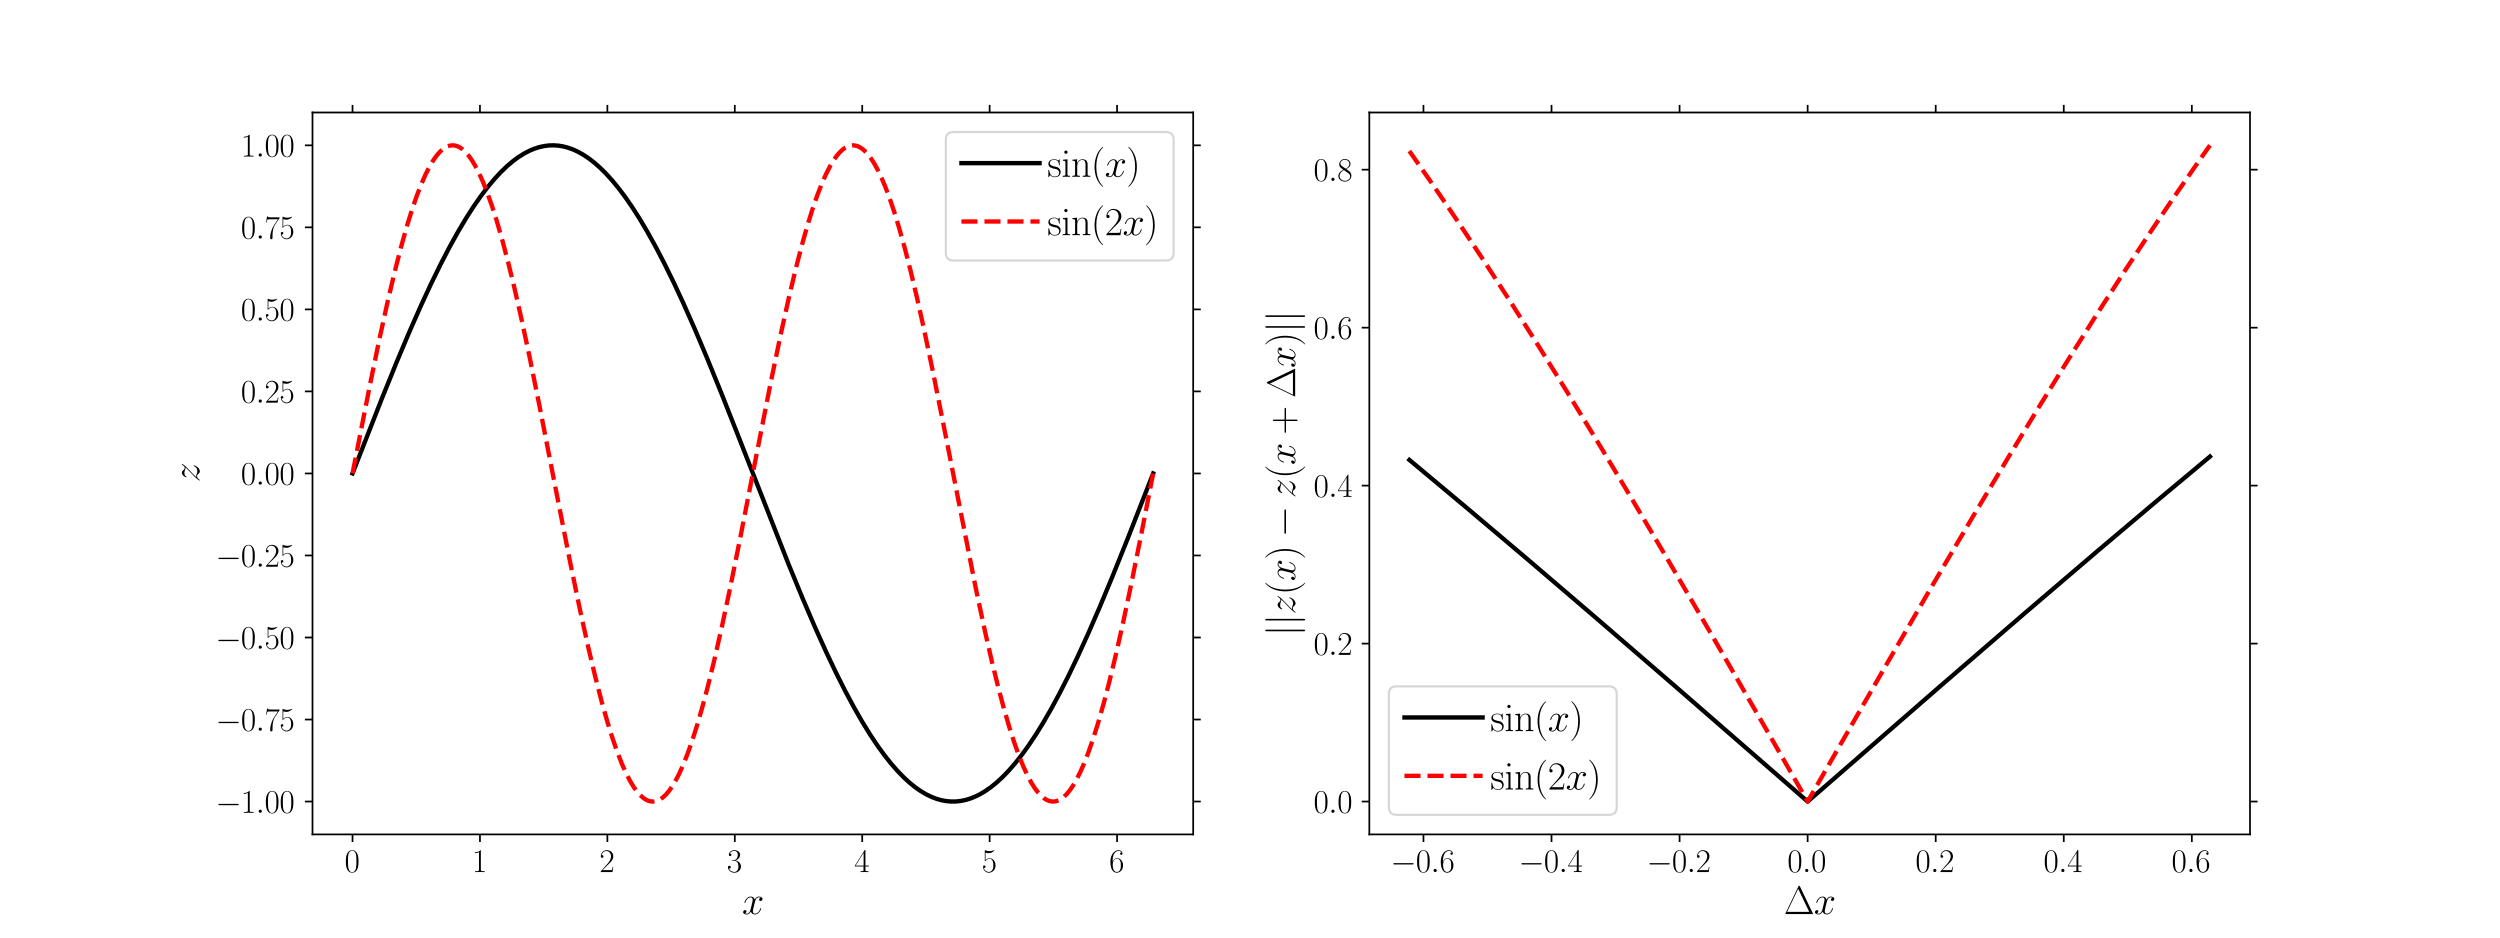 <?xml version="1.0" encoding="utf-8" standalone="no"?>
<!DOCTYPE svg PUBLIC "-//W3C//DTD SVG 1.1//EN"
  "http://www.w3.org/Graphics/SVG/1.1/DTD/svg11.dtd">
<svg xmlns:xlink="http://www.w3.org/1999/xlink" width="1152pt" height="432pt" viewBox="0 0 1152 432" xmlns="http://www.w3.org/2000/svg" version="1.1">
 <defs>
  <style type="text/css">*{stroke-linejoin: round; stroke-linecap: butt}</style>
 </defs>
 <g id="figure_1">
  <g id="patch_1">
   <path d="M 0 432
L 1152 432
L 1152 0
L 0 0
L 0 432
z
" style="fill: none"/>
  </g>
  <g id="axes_1">
   <g id="patch_2">
    <path d="M 144 384.48
L 549.818 384.48
L 549.818 51.84
L 144 51.84
L 144 384.48
z
" style="fill: none"/>
   </g>
   <g id="matplotlib.axis_1">
    <g id="xtick_1">
     <g id="line2d_1">
      <defs>
       <path id="m9d0a1ae2a1" d="M 0 0
L 0 3.5
" style="stroke: #000000; stroke-width: 0.8"/>
      </defs>
      <g>
       <use xlink:href="#m9d0a1ae2a1" x="162.446" y="384.48" style="stroke: #000000; stroke-width: 0.8"/>
      </g>
     </g>
     <g id="line2d_2">
      <defs>
       <path id="md5f58dab74" d="M 0 0
L 0 -3.5
" style="stroke: #000000; stroke-width: 0.8"/>
      </defs>
      <g>
       <use xlink:href="#md5f58dab74" x="162.446" y="51.84" style="stroke: #000000; stroke-width: 0.8"/>
      </g>
     </g>
     <g id="text_1">
      <!-- $\mathdefault{0}$ -->
      <g transform="translate(158.79 401.854) scale(0.15 -0.15)">
       <defs>
        <path id="CMR17-30" d="M 2688 2038
C 2688 2430 2682 3099 2413 3613
C 2176 4063 1798 4224 1466 4224
C 1158 4224 768 4082 525 3620
C 269 3137 243 2539 243 2038
C 243 1671 250 1112 448 623
C 723 -39 1216 -128 1466 -128
C 1760 -128 2208 -7 2470 604
C 2662 1048 2688 1568 2688 2038
z
M 1466 -26
C 1056 -26 813 328 723 816
C 653 1196 653 1749 653 2109
C 653 2604 653 3015 736 3407
C 858 3954 1216 4121 1466 4121
C 1728 4121 2067 3947 2189 3420
C 2272 3054 2278 2623 2278 2109
C 2278 1691 2278 1176 2202 797
C 2067 96 1690 -26 1466 -26
z
" transform="scale(0.016)"/>
       </defs>
       <use xlink:href="#CMR17-30" transform="scale(0.996)"/>
      </g>
     </g>
    </g>
    <g id="xtick_2">
     <g id="line2d_3">
      <g>
       <use xlink:href="#m9d0a1ae2a1" x="221.163" y="384.48" style="stroke: #000000; stroke-width: 0.8"/>
      </g>
     </g>
     <g id="line2d_4">
      <g>
       <use xlink:href="#md5f58dab74" x="221.163" y="51.84" style="stroke: #000000; stroke-width: 0.8"/>
      </g>
     </g>
     <g id="text_2">
      <!-- $\mathdefault{1}$ -->
      <g transform="translate(217.506 401.854) scale(0.15 -0.15)">
       <defs>
        <path id="CMR17-31" d="M 1702 4083
C 1702 4217 1696 4224 1606 4224
C 1357 3927 979 3833 621 3820
C 602 3820 570 3820 563 3808
C 557 3795 557 3782 557 3648
C 755 3648 1088 3686 1344 3839
L 1344 467
C 1344 243 1331 166 781 166
L 589 166
L 589 0
C 896 6 1216 12 1523 12
C 1830 12 2150 6 2458 0
L 2458 166
L 2266 166
C 1715 166 1702 236 1702 467
L 1702 4083
z
" transform="scale(0.016)"/>
       </defs>
       <use xlink:href="#CMR17-31" transform="scale(0.996)"/>
      </g>
     </g>
    </g>
    <g id="xtick_3">
     <g id="line2d_5">
      <g>
       <use xlink:href="#m9d0a1ae2a1" x="279.879" y="384.48" style="stroke: #000000; stroke-width: 0.8"/>
      </g>
     </g>
     <g id="line2d_6">
      <g>
       <use xlink:href="#md5f58dab74" x="279.879" y="51.84" style="stroke: #000000; stroke-width: 0.8"/>
      </g>
     </g>
     <g id="text_3">
      <!-- $\mathdefault{2}$ -->
      <g transform="translate(276.222 401.854) scale(0.15 -0.15)">
       <defs>
        <path id="CMR17-32" d="M 2669 990
L 2554 990
C 2490 537 2438 460 2413 422
C 2381 371 1920 371 1830 371
L 602 371
C 832 620 1280 1073 1824 1596
C 2214 1966 2669 2400 2669 3033
C 2669 3788 2067 4224 1395 4224
C 691 4224 262 3603 262 3027
C 262 2777 448 2745 525 2745
C 589 2745 781 2783 781 3007
C 781 3206 614 3264 525 3264
C 486 3264 448 3257 422 3244
C 544 3788 915 4057 1306 4057
C 1862 4057 2227 3616 2227 3033
C 2227 2477 1901 1998 1536 1583
L 262 147
L 262 0
L 2515 0
L 2669 990
z
" transform="scale(0.016)"/>
       </defs>
       <use xlink:href="#CMR17-32" transform="scale(0.996)"/>
      </g>
     </g>
    </g>
    <g id="xtick_4">
     <g id="line2d_7">
      <g>
       <use xlink:href="#m9d0a1ae2a1" x="338.595" y="384.48" style="stroke: #000000; stroke-width: 0.8"/>
      </g>
     </g>
     <g id="line2d_8">
      <g>
       <use xlink:href="#md5f58dab74" x="338.595" y="51.84" style="stroke: #000000; stroke-width: 0.8"/>
      </g>
     </g>
     <g id="text_4">
      <!-- $\mathdefault{3}$ -->
      <g transform="translate(334.939 401.854) scale(0.15 -0.15)">
       <defs>
        <path id="CMR17-33" d="M 1414 2176
C 1984 2176 2234 1673 2234 1094
C 2234 322 1824 25 1453 25
C 1114 25 563 193 390 691
C 422 678 454 678 486 678
C 640 678 755 780 755 947
C 755 1132 614 1216 486 1216
C 378 1216 211 1164 211 927
C 211 335 787 -128 1466 -128
C 2176 -128 2720 432 2720 1087
C 2720 1718 2208 2176 1600 2246
C 2086 2347 2554 2776 2554 3353
C 2554 3856 2048 4224 1472 4224
C 890 4224 378 3862 378 3347
C 378 3123 544 3084 627 3084
C 762 3084 877 3167 877 3334
C 877 3500 762 3584 627 3584
C 602 3584 570 3584 544 3571
C 730 3999 1235 4076 1459 4076
C 1683 4076 2106 3966 2106 3347
C 2106 3167 2080 2851 1862 2574
C 1670 2329 1453 2316 1242 2297
C 1210 2297 1062 2284 1037 2284
C 992 2278 966 2272 966 2227
C 966 2182 973 2176 1101 2176
L 1414 2176
z
" transform="scale(0.016)"/>
       </defs>
       <use xlink:href="#CMR17-33" transform="scale(0.996)"/>
      </g>
     </g>
    </g>
    <g id="xtick_5">
     <g id="line2d_9">
      <g>
       <use xlink:href="#m9d0a1ae2a1" x="397.312" y="384.48" style="stroke: #000000; stroke-width: 0.8"/>
      </g>
     </g>
     <g id="line2d_10">
      <g>
       <use xlink:href="#md5f58dab74" x="397.312" y="51.84" style="stroke: #000000; stroke-width: 0.8"/>
      </g>
     </g>
     <g id="text_5">
      <!-- $\mathdefault{4}$ -->
      <g transform="translate(393.655 401.854) scale(0.15 -0.15)">
       <defs>
        <path id="CMR17-34" d="M 2150 4147
C 2150 4281 2144 4288 2029 4288
L 128 1254
L 128 1088
L 1779 1088
L 1779 460
C 1779 230 1766 166 1318 166
L 1197 166
L 1197 0
C 1402 12 1747 12 1965 12
C 2182 12 2528 12 2733 0
L 2733 166
L 2611 166
C 2163 166 2150 230 2150 460
L 2150 1088
L 2803 1088
L 2803 1254
L 2150 1254
L 2150 4147
z
M 1798 3723
L 1798 1254
L 256 1254
L 1798 3723
z
" transform="scale(0.016)"/>
       </defs>
       <use xlink:href="#CMR17-34" transform="scale(0.996)"/>
      </g>
     </g>
    </g>
    <g id="xtick_6">
     <g id="line2d_11">
      <g>
       <use xlink:href="#m9d0a1ae2a1" x="456.028" y="384.48" style="stroke: #000000; stroke-width: 0.8"/>
      </g>
     </g>
     <g id="line2d_12">
      <g>
       <use xlink:href="#md5f58dab74" x="456.028" y="51.84" style="stroke: #000000; stroke-width: 0.8"/>
      </g>
     </g>
     <g id="text_6">
      <!-- $\mathdefault{5}$ -->
      <g transform="translate(452.371 401.854) scale(0.15 -0.15)">
       <defs>
        <path id="CMR17-35" d="M 730 3750
C 794 3724 1056 3641 1325 3641
C 1920 3641 2246 3961 2432 4140
C 2432 4191 2432 4224 2394 4224
C 2387 4224 2374 4224 2323 4198
C 2099 4102 1837 4032 1517 4032
C 1325 4032 1037 4055 723 4191
C 653 4224 640 4224 634 4224
C 602 4224 595 4217 595 4090
L 595 2231
C 595 2113 595 2080 659 2080
C 691 2080 704 2093 736 2139
C 941 2435 1222 2560 1542 2560
C 1766 2560 2246 2415 2246 1293
C 2246 1087 2246 716 2054 422
C 1894 159 1645 25 1370 25
C 947 25 518 319 403 812
C 429 806 480 793 506 793
C 589 793 749 838 749 1036
C 749 1209 627 1280 506 1280
C 358 1280 262 1190 262 1011
C 262 454 704 -128 1382 -128
C 2042 -128 2669 441 2669 1267
C 2669 2054 2170 2662 1549 2662
C 1222 2662 947 2540 730 2304
L 730 3750
z
" transform="scale(0.016)"/>
       </defs>
       <use xlink:href="#CMR17-35" transform="scale(0.996)"/>
      </g>
     </g>
    </g>
    <g id="xtick_7">
     <g id="line2d_13">
      <g>
       <use xlink:href="#m9d0a1ae2a1" x="514.744" y="384.48" style="stroke: #000000; stroke-width: 0.8"/>
      </g>
     </g>
     <g id="line2d_14">
      <g>
       <use xlink:href="#md5f58dab74" x="514.744" y="51.84" style="stroke: #000000; stroke-width: 0.8"/>
      </g>
     </g>
     <g id="text_7">
      <!-- $\mathdefault{6}$ -->
      <g transform="translate(511.088 401.854) scale(0.15 -0.15)">
       <defs>
        <path id="CMR17-36" d="M 678 2198
C 678 3712 1395 4076 1811 4076
C 1946 4076 2272 4049 2400 3782
C 2298 3782 2106 3782 2106 3558
C 2106 3385 2246 3328 2336 3328
C 2394 3328 2566 3353 2566 3571
C 2566 3987 2246 4224 1805 4224
C 1043 4224 243 3411 243 2011
C 243 257 966 -128 1478 -128
C 2099 -128 2688 431 2688 1295
C 2688 2101 2170 2688 1517 2688
C 1126 2688 838 2430 678 1979
L 678 2198
z
M 1478 25
C 691 25 691 1212 691 1450
C 691 1914 909 2585 1504 2585
C 1613 2585 1926 2585 2138 2140
C 2253 1889 2253 1624 2253 1302
C 2253 954 2253 696 2118 438
C 1978 173 1773 25 1478 25
z
" transform="scale(0.016)"/>
       </defs>
       <use xlink:href="#CMR17-36" transform="scale(0.996)"/>
      </g>
     </g>
    </g>
    <g id="text_8">
     <!-- $x$ -->
     <g transform="translate(341.92 421.211) scale(0.18 -0.18)">
      <defs>
       <path id="CMMI12-78" d="M 3034 2624
C 2829 2585 2752 2431 2752 2310
C 2752 2156 2874 2105 2963 2105
C 3155 2105 3290 2271 3290 2444
C 3290 2694 2982 2816 2714 2816
C 2323 2816 2106 2451 2048 2329
C 1901 2790 1504 2816 1389 2816
C 736 2816 390 1993 390 1849
C 390 1823 416 1790 461 1790
C 512 1790 525 1829 538 1855
C 755 2572 1184 2687 1370 2687
C 1658 2687 1715 2438 1715 2284
C 1715 2143 1677 1993 1600 1678
L 1382 778
C 1286 390 1101 64 762 64
C 730 64 570 64 435 126
C 666 166 717 358 717 435
C 717 563 621 640 499 640
C 346 640 179 505 179 300
C 179 57 480 -64 755 -64
C 1062 -64 1280 153 1414 415
C 1517 64 1837 -64 2074 -64
C 2726 -64 3072 751 3072 896
C 3072 929 3046 955 3008 955
C 2950 955 2944 922 2925 870
C 2752 300 2381 64 2093 64
C 1869 64 1747 204 1747 467
C 1747 607 1773 712 1875 1146
L 2099 2039
C 2195 2425 2413 2687 2707 2687
C 2720 2687 2899 2687 3034 2624
z
" transform="scale(0.016)"/>
      </defs>
      <use xlink:href="#CMMI12-78" transform="scale(0.996)"/>
     </g>
    </g>
   </g>
   <g id="matplotlib.axis_2">
    <g id="ytick_1">
     <g id="line2d_15">
      <defs>
       <path id="mfc86905767" d="M 0 0
L -3.5 0
" style="stroke: #000000; stroke-width: 0.8"/>
      </defs>
      <g>
       <use xlink:href="#mfc86905767" x="144" y="369.36" style="stroke: #000000; stroke-width: 0.8"/>
      </g>
     </g>
     <g id="line2d_16">
      <defs>
       <path id="m21bfda210e" d="M 0 0
L 3.5 0
" style="stroke: #000000; stroke-width: 0.8"/>
      </defs>
      <g>
       <use xlink:href="#m21bfda210e" x="549.818" y="369.36" style="stroke: #000000; stroke-width: 0.8"/>
      </g>
     </g>
     <g id="text_9">
      <!-- $\mathdefault{−1.00}$ -->
      <g transform="translate(99.379 374.547) scale(0.15 -0.15)">
       <defs>
        <path id="CMSY10-0" d="M 4218 1472
C 4326 1472 4442 1472 4442 1600
C 4442 1728 4326 1728 4218 1728
L 755 1728
C 646 1728 531 1728 531 1600
C 531 1472 646 1472 755 1472
L 4218 1472
z
" transform="scale(0.016)"/>
        <path id="CMMI12-3a" d="M 1178 307
C 1178 492 1024 620 870 620
C 685 620 557 467 557 313
C 557 128 710 0 864 0
C 1050 0 1178 153 1178 307
z
" transform="scale(0.016)"/>
       </defs>
       <use xlink:href="#CMSY10-0" transform="scale(0.996)"/>
       <use xlink:href="#CMR17-31" transform="translate(77.487 0) scale(0.996)"/>
       <use xlink:href="#CMMI12-3a" transform="translate(123.178 0) scale(0.996)"/>
       <use xlink:href="#CMR17-30" transform="translate(150.275 0) scale(0.996)"/>
       <use xlink:href="#CMR17-30" transform="translate(195.966 0) scale(0.996)"/>
      </g>
     </g>
    </g>
    <g id="ytick_2">
     <g id="line2d_17">
      <g>
       <use xlink:href="#mfc86905767" x="144" y="331.56" style="stroke: #000000; stroke-width: 0.8"/>
      </g>
     </g>
     <g id="line2d_18">
      <g>
       <use xlink:href="#m21bfda210e" x="549.818" y="331.56" style="stroke: #000000; stroke-width: 0.8"/>
      </g>
     </g>
     <g id="text_10">
      <!-- $\mathdefault{−0.75}$ -->
      <g transform="translate(99.379 336.747) scale(0.15 -0.15)">
       <defs>
        <path id="CMR17-37" d="M 2886 3955
L 2886 4096
L 1382 4096
C 634 4096 621 4166 595 4288
L 480 4288
L 294 3104
L 410 3104
C 429 3226 474 3552 550 3673
C 589 3724 1062 3724 1171 3724
L 2579 3724
L 1869 2670
C 1395 1961 1069 1003 1069 166
C 1069 89 1069 -128 1299 -128
C 1530 -128 1530 89 1530 172
L 1530 466
C 1530 1514 1709 2204 2003 2644
L 2886 3955
z
" transform="scale(0.016)"/>
       </defs>
       <use xlink:href="#CMSY10-0" transform="scale(0.996)"/>
       <use xlink:href="#CMR17-30" transform="translate(77.487 0) scale(0.996)"/>
       <use xlink:href="#CMMI12-3a" transform="translate(123.178 0) scale(0.996)"/>
       <use xlink:href="#CMR17-37" transform="translate(150.275 0) scale(0.996)"/>
       <use xlink:href="#CMR17-35" transform="translate(195.966 0) scale(0.996)"/>
      </g>
     </g>
    </g>
    <g id="ytick_3">
     <g id="line2d_19">
      <g>
       <use xlink:href="#mfc86905767" x="144" y="293.76" style="stroke: #000000; stroke-width: 0.8"/>
      </g>
     </g>
     <g id="line2d_20">
      <g>
       <use xlink:href="#m21bfda210e" x="549.818" y="293.76" style="stroke: #000000; stroke-width: 0.8"/>
      </g>
     </g>
     <g id="text_11">
      <!-- $\mathdefault{−0.50}$ -->
      <g transform="translate(99.379 298.947) scale(0.15 -0.15)">
       <use xlink:href="#CMSY10-0" transform="scale(0.996)"/>
       <use xlink:href="#CMR17-30" transform="translate(77.487 0) scale(0.996)"/>
       <use xlink:href="#CMMI12-3a" transform="translate(123.178 0) scale(0.996)"/>
       <use xlink:href="#CMR17-35" transform="translate(150.275 0) scale(0.996)"/>
       <use xlink:href="#CMR17-30" transform="translate(195.966 0) scale(0.996)"/>
      </g>
     </g>
    </g>
    <g id="ytick_4">
     <g id="line2d_21">
      <g>
       <use xlink:href="#mfc86905767" x="144" y="255.96" style="stroke: #000000; stroke-width: 0.8"/>
      </g>
     </g>
     <g id="line2d_22">
      <g>
       <use xlink:href="#m21bfda210e" x="549.818" y="255.96" style="stroke: #000000; stroke-width: 0.8"/>
      </g>
     </g>
     <g id="text_12">
      <!-- $\mathdefault{−0.25}$ -->
      <g transform="translate(99.379 261.147) scale(0.15 -0.15)">
       <use xlink:href="#CMSY10-0" transform="scale(0.996)"/>
       <use xlink:href="#CMR17-30" transform="translate(77.487 0) scale(0.996)"/>
       <use xlink:href="#CMMI12-3a" transform="translate(123.178 0) scale(0.996)"/>
       <use xlink:href="#CMR17-32" transform="translate(150.275 0) scale(0.996)"/>
       <use xlink:href="#CMR17-35" transform="translate(195.966 0) scale(0.996)"/>
      </g>
     </g>
    </g>
    <g id="ytick_5">
     <g id="line2d_23">
      <g>
       <use xlink:href="#mfc86905767" x="144" y="218.16" style="stroke: #000000; stroke-width: 0.8"/>
      </g>
     </g>
     <g id="line2d_24">
      <g>
       <use xlink:href="#m21bfda210e" x="549.818" y="218.16" style="stroke: #000000; stroke-width: 0.8"/>
      </g>
     </g>
     <g id="text_13">
      <!-- $\mathdefault{0.00}$ -->
      <g transform="translate(110.997 223.347) scale(0.15 -0.15)">
       <use xlink:href="#CMR17-30" transform="scale(0.996)"/>
       <use xlink:href="#CMMI12-3a" transform="translate(45.69 0) scale(0.996)"/>
       <use xlink:href="#CMR17-30" transform="translate(72.788 0) scale(0.996)"/>
       <use xlink:href="#CMR17-30" transform="translate(118.478 0) scale(0.996)"/>
      </g>
     </g>
    </g>
    <g id="ytick_6">
     <g id="line2d_25">
      <g>
       <use xlink:href="#mfc86905767" x="144" y="180.36" style="stroke: #000000; stroke-width: 0.8"/>
      </g>
     </g>
     <g id="line2d_26">
      <g>
       <use xlink:href="#m21bfda210e" x="549.818" y="180.36" style="stroke: #000000; stroke-width: 0.8"/>
      </g>
     </g>
     <g id="text_14">
      <!-- $\mathdefault{0.25}$ -->
      <g transform="translate(110.997 185.547) scale(0.15 -0.15)">
       <use xlink:href="#CMR17-30" transform="scale(0.996)"/>
       <use xlink:href="#CMMI12-3a" transform="translate(45.69 0) scale(0.996)"/>
       <use xlink:href="#CMR17-32" transform="translate(72.788 0) scale(0.996)"/>
       <use xlink:href="#CMR17-35" transform="translate(118.478 0) scale(0.996)"/>
      </g>
     </g>
    </g>
    <g id="ytick_7">
     <g id="line2d_27">
      <g>
       <use xlink:href="#mfc86905767" x="144" y="142.56" style="stroke: #000000; stroke-width: 0.8"/>
      </g>
     </g>
     <g id="line2d_28">
      <g>
       <use xlink:href="#m21bfda210e" x="549.818" y="142.56" style="stroke: #000000; stroke-width: 0.8"/>
      </g>
     </g>
     <g id="text_15">
      <!-- $\mathdefault{0.50}$ -->
      <g transform="translate(110.997 147.747) scale(0.15 -0.15)">
       <use xlink:href="#CMR17-30" transform="scale(0.996)"/>
       <use xlink:href="#CMMI12-3a" transform="translate(45.69 0) scale(0.996)"/>
       <use xlink:href="#CMR17-35" transform="translate(72.788 0) scale(0.996)"/>
       <use xlink:href="#CMR17-30" transform="translate(118.478 0) scale(0.996)"/>
      </g>
     </g>
    </g>
    <g id="ytick_8">
     <g id="line2d_29">
      <g>
       <use xlink:href="#mfc86905767" x="144" y="104.76" style="stroke: #000000; stroke-width: 0.8"/>
      </g>
     </g>
     <g id="line2d_30">
      <g>
       <use xlink:href="#m21bfda210e" x="549.818" y="104.76" style="stroke: #000000; stroke-width: 0.8"/>
      </g>
     </g>
     <g id="text_16">
      <!-- $\mathdefault{0.75}$ -->
      <g transform="translate(110.997 109.947) scale(0.15 -0.15)">
       <use xlink:href="#CMR17-30" transform="scale(0.996)"/>
       <use xlink:href="#CMMI12-3a" transform="translate(45.69 0) scale(0.996)"/>
       <use xlink:href="#CMR17-37" transform="translate(72.788 0) scale(0.996)"/>
       <use xlink:href="#CMR17-35" transform="translate(118.478 0) scale(0.996)"/>
      </g>
     </g>
    </g>
    <g id="ytick_9">
     <g id="line2d_31">
      <g>
       <use xlink:href="#mfc86905767" x="144" y="66.96" style="stroke: #000000; stroke-width: 0.8"/>
      </g>
     </g>
     <g id="line2d_32">
      <g>
       <use xlink:href="#m21bfda210e" x="549.818" y="66.96" style="stroke: #000000; stroke-width: 0.8"/>
      </g>
     </g>
     <g id="text_17">
      <!-- $\mathdefault{1.00}$ -->
      <g transform="translate(110.997 72.147) scale(0.15 -0.15)">
       <use xlink:href="#CMR17-31" transform="scale(0.996)"/>
       <use xlink:href="#CMMI12-3a" transform="translate(45.69 0) scale(0.996)"/>
       <use xlink:href="#CMR17-30" transform="translate(72.788 0) scale(0.996)"/>
       <use xlink:href="#CMR17-30" transform="translate(118.478 0) scale(0.996)"/>
      </g>
     </g>
    </g>
    <g id="text_18">
     <!-- $z$ -->
     <g transform="translate(91.891 222.238) rotate(-90) scale(0.18 -0.18)">
      <defs>
       <path id="CMMI12-7a" d="M 813 486
C 1088 809 1312 1015 1632 1313
C 2016 1657 2182 1822 2272 1922
C 2720 2371 2944 2713 2944 2764
C 2944 2816 2893 2816 2880 2816
C 2835 2816 2822 2790 2790 2745
C 2630 2470 2477 2368 2310 2368
C 2176 2368 2106 2403 1984 2547
C 1850 2707 1741 2816 1555 2816
C 1088 2816 806 2265 806 2127
C 806 2107 813 2067 870 2067
C 922 2067 928 2094 947 2140
C 1056 2387 1363 2415 1485 2415
C 1619 2415 1747 2387 1882 2342
C 2125 2239 2227 2239 2291 2239
C 2336 2239 2362 2239 2394 2246
C 2182 1988 1837 1670 1549 1399
L 902 783
C 512 380 275 32 275 -13
C 275 -52 307 -64 346 -64
C 384 -64 390 -58 435 19
C 538 179 742 384 979 384
C 1114 384 1178 356 1306 211
C 1427 70 1536 -64 1741 -64
C 2368 -64 2726 723 2726 876
C 2726 902 2720 942 2656 942
C 2605 942 2598 915 2579 849
C 2438 460 2061 336 1811 336
C 1677 336 1549 364 1414 409
C 1158 512 1088 512 1005 512
C 941 512 870 512 813 486
z
" transform="scale(0.016)"/>
      </defs>
      <use xlink:href="#CMMI12-7a" transform="scale(0.996)"/>
     </g>
    </g>
   </g>
   <g id="line2d_33">
    <path d="M 162.446 218.16
L 175.741 184.217
L 182.758 166.894
L 188.666 152.863
L 193.836 141.123
L 198.637 130.755
L 203.069 121.701
L 207.131 113.883
L 211.193 106.563
L 214.886 100.372
L 218.21 95.197
L 221.533 90.416
L 224.857 86.044
L 227.811 82.513
L 230.766 79.326
L 233.72 76.489
L 236.305 74.301
L 238.89 72.392
L 241.475 70.766
L 244.06 69.425
L 246.276 68.505
L 248.492 67.798
L 250.708 67.305
L 252.924 67.027
L 255.139 66.964
L 257.355 67.117
L 259.571 67.485
L 261.787 68.067
L 264.002 68.862
L 266.218 69.871
L 268.803 71.314
L 271.388 73.042
L 273.973 75.051
L 276.558 77.337
L 279.143 79.897
L 282.098 83.149
L 285.052 86.744
L 288.007 90.671
L 291.33 95.474
L 294.654 100.67
L 298.347 106.885
L 302.04 113.539
L 306.102 121.335
L 310.534 130.367
L 314.965 139.899
L 320.135 151.579
L 325.675 164.663
L 332.322 180.982
L 340.816 202.497
L 363.343 259.928
L 369.99 276.077
L 375.529 288.976
L 380.7 300.45
L 385.131 309.78
L 389.563 318.588
L 393.625 326.162
L 397.318 332.599
L 401.011 338.584
L 404.334 343.564
L 407.658 348.142
L 410.612 351.862
L 413.567 355.244
L 416.521 358.279
L 419.106 360.644
L 421.691 362.733
L 424.276 364.541
L 426.861 366.066
L 429.447 367.304
L 431.662 368.136
L 433.878 368.753
L 436.094 369.157
L 438.31 369.345
L 440.525 369.318
L 442.741 369.076
L 444.957 368.619
L 447.173 367.948
L 449.388 367.063
L 451.604 365.967
L 454.189 364.421
L 456.774 362.593
L 459.359 360.484
L 461.944 358.1
L 464.899 355.043
L 467.853 351.64
L 470.808 347.898
L 474.131 343.298
L 477.455 338.296
L 480.778 332.909
L 484.471 326.494
L 488.164 319.65
L 492.227 311.66
L 496.658 302.434
L 501.459 291.9
L 506.629 280.006
L 512.538 265.832
L 519.554 248.386
L 529.525 222.914
L 531.372 218.16
L 531.372 218.16
" clip-path="url(#pd7d9476a33)" style="fill: none; stroke: #000000; stroke-width: 2; stroke-linecap: square"/>
   </g>
   <g id="line2d_34">
    <path d="M 162.446 218.16
L 170.571 176.849
L 175.002 155.447
L 178.695 138.682
L 182.019 124.66
L 184.973 113.196
L 187.558 104.032
L 189.774 96.879
L 191.99 90.416
L 194.206 84.68
L 196.052 80.48
L 197.899 76.824
L 199.745 73.727
L 201.222 71.661
L 202.699 69.964
L 204.177 68.644
L 205.284 67.901
L 206.392 67.373
L 207.5 67.059
L 208.608 66.96
L 209.716 67.077
L 210.824 67.408
L 211.932 67.955
L 213.04 68.715
L 214.517 70.06
L 215.994 71.779
L 217.471 73.869
L 218.948 76.324
L 220.795 79.897
L 222.641 84.016
L 224.488 88.666
L 226.704 94.921
L 228.919 101.877
L 231.504 110.826
L 234.089 120.607
L 237.044 132.706
L 240.368 147.344
L 244.06 164.663
L 248.492 186.538
L 255.878 224.34
L 262.894 259.928
L 267.326 281.305
L 271.019 298.042
L 274.343 312.033
L 277.297 323.466
L 279.882 332.599
L 282.098 339.725
L 284.314 346.158
L 286.529 351.862
L 288.376 356.036
L 290.222 359.664
L 292.069 362.733
L 293.546 364.776
L 295.023 366.449
L 296.5 367.746
L 297.608 368.471
L 298.716 368.982
L 299.824 369.278
L 300.932 369.359
L 302.04 369.224
L 303.148 368.874
L 304.256 368.31
L 305.363 367.532
L 306.841 366.164
L 308.318 364.421
L 309.795 362.308
L 311.272 359.831
L 313.119 356.23
L 314.965 352.084
L 316.812 347.407
L 319.027 341.123
L 321.243 334.139
L 323.828 325.159
L 326.413 315.35
L 329.368 303.222
L 332.691 288.556
L 336.384 271.212
L 340.816 249.317
L 348.202 211.505
L 355.218 175.935
L 359.65 154.583
L 363.343 137.875
L 366.666 123.915
L 369.621 112.514
L 372.206 103.411
L 374.422 96.313
L 376.637 89.91
L 378.853 84.236
L 380.7 80.09
L 382.546 76.489
L 384.023 74.012
L 385.5 71.899
L 386.978 70.156
L 388.455 68.788
L 389.563 68.01
L 390.671 67.446
L 391.778 67.096
L 392.886 66.961
L 393.994 67.042
L 395.102 67.338
L 396.21 67.849
L 397.318 68.574
L 398.426 69.511
L 399.903 71.09
L 401.38 73.042
L 402.857 75.361
L 404.334 78.041
L 406.181 81.889
L 408.027 86.276
L 409.874 91.185
L 412.09 97.736
L 414.305 104.973
L 416.89 114.227
L 419.476 124.287
L 422.43 136.67
L 425.754 151.579
L 429.816 170.939
L 434.986 196.835
L 449.758 271.657
L 453.82 290.651
L 457.144 305.177
L 460.098 317.159
L 462.683 326.825
L 465.268 335.65
L 467.484 342.491
L 469.7 348.625
L 471.546 353.171
L 473.393 357.182
L 475.239 360.644
L 476.716 363.008
L 478.193 365.006
L 479.671 366.632
L 481.148 367.882
L 482.256 368.571
L 483.364 369.046
L 484.471 369.306
L 485.579 369.351
L 486.687 369.181
L 487.795 368.795
L 488.903 368.195
L 490.011 367.382
L 491.488 365.967
L 492.965 364.177
L 494.442 362.019
L 495.92 359.496
L 497.766 355.84
L 499.613 351.64
L 501.459 346.911
L 503.675 340.567
L 505.891 333.526
L 508.476 324.485
L 511.061 314.619
L 514.015 302.434
L 517.339 287.713
L 521.032 270.32
L 525.832 246.52
L 531.372 218.16
L 531.372 218.16
" clip-path="url(#pd7d9476a33)" style="fill: none; stroke-dasharray: 7.4,3.2; stroke-dashoffset: 0; stroke: #ff0000; stroke-width: 2"/>
   </g>
   <g id="patch_3">
    <path d="M 144 384.48
L 144 51.84
" style="fill: none; stroke: #000000; stroke-width: 0.8; stroke-linejoin: miter; stroke-linecap: square"/>
   </g>
   <g id="patch_4">
    <path d="M 549.818 384.48
L 549.818 51.84
" style="fill: none; stroke: #000000; stroke-width: 0.8; stroke-linejoin: miter; stroke-linecap: square"/>
   </g>
   <g id="patch_5">
    <path d="M 144 384.48
L 549.818 384.48
" style="fill: none; stroke: #000000; stroke-width: 0.8; stroke-linejoin: miter; stroke-linecap: square"/>
   </g>
   <g id="patch_6">
    <path d="M 144 51.84
L 549.818 51.84
" style="fill: none; stroke: #000000; stroke-width: 0.8; stroke-linejoin: miter; stroke-linecap: square"/>
   </g>
   <g id="legend_1">
    <g id="patch_7">
     <path d="M 439.433 120.043
L 537.218 120.043
Q 540.818 120.043 540.818 116.443
L 540.818 64.44
Q 540.818 60.84 537.218 60.84
L 439.433 60.84
Q 435.833 60.84 435.833 64.44
L 435.833 116.443
Q 435.833 120.043 439.433 120.043
L 439.433 120.043
z
" style="fill: none; opacity: 0.8; stroke: #cccccc; stroke-linejoin: miter"/>
    </g>
    <g id="line2d_35">
     <path d="M 443.033 75.173
L 461.033 75.173
L 479.033 75.173
" style="fill: none; stroke: #000000; stroke-width: 2; stroke-linecap: square"/>
    </g>
    <g id="text_19">
     <!-- $\sin (x)$ -->
     <g transform="translate(482.633 81.473) scale(0.18 -0.18)">
      <defs>
       <path id="CMR17-73" d="M 1978 2688
C 1978 2803 1971 2809 1933 2809
C 1907 2809 1901 2803 1824 2707
C 1805 2681 1747 2617 1728 2592
C 1523 2809 1235 2816 1126 2816
C 416 2816 160 2444 160 2073
C 160 1497 813 1363 998 1324
C 1402 1241 1542 1216 1677 1100
C 1760 1024 1901 883 1901 652
C 1901 384 1747 38 1158 38
C 602 38 403 460 288 1024
C 269 1113 269 1120 218 1120
C 166 1120 160 1113 160 985
L 160 64
C 160 -52 166 -58 205 -58
C 237 -58 243 -52 275 0
C 314 57 410 211 448 275
C 576 102 800 -64 1158 -64
C 1792 -64 2131 281 2131 780
C 2131 1107 1958 1280 1875 1356
C 1683 1555 1459 1600 1190 1651
C 838 1728 390 1817 390 2208
C 390 2374 480 2726 1126 2726
C 1811 2726 1850 2086 1862 1881
C 1869 1849 1901 1843 1920 1843
C 1978 1843 1978 1862 1978 1971
L 1978 2688
z
" transform="scale(0.016)"/>
       <path id="CMR17-69" d="M 992 3961
C 992 4102 877 4224 730 4224
C 589 4224 467 4108 467 3961
C 467 3820 582 3699 730 3699
C 870 3699 992 3814 992 3961
z
M 243 2745
L 243 2579
C 602 2579 653 2540 653 2231
L 653 443
C 653 198 627 166 218 166
L 218 0
C 371 12 646 12 806 12
C 960 12 1222 12 1370 0
L 1370 166
C 992 166 979 205 979 436
L 979 2816
L 243 2745
z
" transform="scale(0.016)"/>
       <path id="CMR17-6e" d="M 2656 1954
C 2656 2282 2592 2816 1837 2816
C 1331 2816 1069 2424 973 2166
L 966 2166
L 966 2816
L 211 2745
L 211 2578
C 589 2578 646 2540 646 2231
L 646 443
C 646 198 621 166 211 166
L 211 0
C 365 12 646 12 813 12
C 979 12 1267 12 1421 0
L 1421 166
C 1011 166 986 192 986 443
L 986 1678
C 986 2269 1344 2713 1792 2713
C 2266 2713 2317 2289 2317 1980
L 2317 443
C 2317 198 2291 166 1882 166
L 1882 0
C 2035 12 2317 12 2483 12
C 2650 12 2938 12 3091 0
L 3091 166
C 2682 166 2656 192 2656 443
L 2656 1954
z
" transform="scale(0.016)"/>
       <path id="CMR17-28" d="M 1958 -1562
C 1958 -1556 1958 -1543 1939 -1524
C 1645 -1223 858 -403 858 1596
C 858 3595 1632 4408 1946 4729
C 1946 4735 1958 4748 1958 4767
C 1958 4787 1939 4800 1914 4800
C 1843 4800 1299 4325 986 3620
C 666 2909 576 2218 576 1603
C 576 1141 621 360 1005 -467
C 1312 -1133 1837 -1600 1914 -1600
C 1946 -1600 1958 -1588 1958 -1562
z
" transform="scale(0.016)"/>
       <path id="CMR17-29" d="M 1683 1596
C 1683 2057 1638 2839 1254 3665
C 947 4332 422 4800 346 4800
C 326 4800 301 4793 301 4761
C 301 4748 307 4742 314 4729
C 621 4408 1402 3595 1402 1603
C 1402 -396 627 -1210 314 -1530
C 307 -1543 301 -1549 301 -1562
C 301 -1594 326 -1600 346 -1600
C 416 -1600 960 -1127 1274 -422
C 1594 289 1683 981 1683 1596
z
" transform="scale(0.016)"/>
      </defs>
      <use xlink:href="#CMR17-73" transform="scale(0.996)"/>
      <use xlink:href="#CMR17-69" transform="translate(35.801 0) scale(0.996)"/>
      <use xlink:href="#CMR17-6e" transform="translate(60.672 0) scale(0.996)"/>
      <use xlink:href="#CMR17-28" transform="translate(111.568 0) scale(0.996)"/>
      <use xlink:href="#CMMI12-78" transform="translate(146.849 0) scale(0.996)"/>
      <use xlink:href="#CMR17-29" transform="translate(202.283 0) scale(0.996)"/>
     </g>
    </g>
    <g id="line2d_36">
     <path d="M 443.033 102.075
L 461.033 102.075
L 479.033 102.075
" style="fill: none; stroke-dasharray: 7.4,3.2; stroke-dashoffset: 0; stroke: #ff0000; stroke-width: 2"/>
    </g>
    <g id="text_20">
     <!-- $\sin (2x)$ -->
     <g transform="translate(482.633 108.375) scale(0.18 -0.18)">
      <use xlink:href="#CMR17-73" transform="scale(0.996)"/>
      <use xlink:href="#CMR17-69" transform="translate(35.801 0) scale(0.996)"/>
      <use xlink:href="#CMR17-6e" transform="translate(60.672 0) scale(0.996)"/>
      <use xlink:href="#CMR17-28" transform="translate(111.568 0) scale(0.996)"/>
      <use xlink:href="#CMR17-32" transform="translate(146.849 0) scale(0.996)"/>
      <use xlink:href="#CMMI12-78" transform="translate(192.539 0) scale(0.996)"/>
      <use xlink:href="#CMR17-29" transform="translate(247.973 0) scale(0.996)"/>
     </g>
    </g>
   </g>
  </g>
  <g id="axes_2">
   <g id="patch_8">
    <path d="M 630.982 384.48
L 1036.8 384.48
L 1036.8 51.84
L 630.982 51.84
L 630.982 384.48
z
" style="fill: none"/>
   </g>
   <g id="matplotlib.axis_3">
    <g id="xtick_8">
     <g id="line2d_37">
      <g>
       <use xlink:href="#m9d0a1ae2a1" x="655.93" y="384.48" style="stroke: #000000; stroke-width: 0.8"/>
      </g>
     </g>
     <g id="line2d_38">
      <g>
       <use xlink:href="#md5f58dab74" x="655.93" y="51.84" style="stroke: #000000; stroke-width: 0.8"/>
      </g>
     </g>
     <g id="text_21">
      <!-- $\mathdefault{−0.6}$ -->
      <g transform="translate(640.776 401.854) scale(0.15 -0.15)">
       <use xlink:href="#CMSY10-0" transform="scale(0.996)"/>
       <use xlink:href="#CMR17-30" transform="translate(77.487 0) scale(0.996)"/>
       <use xlink:href="#CMMI12-3a" transform="translate(123.178 0) scale(0.996)"/>
       <use xlink:href="#CMR17-36" transform="translate(150.275 0) scale(0.996)"/>
      </g>
     </g>
    </g>
    <g id="xtick_9">
     <g id="line2d_39">
      <g>
       <use xlink:href="#m9d0a1ae2a1" x="714.941" y="384.48" style="stroke: #000000; stroke-width: 0.8"/>
      </g>
     </g>
     <g id="line2d_40">
      <g>
       <use xlink:href="#md5f58dab74" x="714.941" y="51.84" style="stroke: #000000; stroke-width: 0.8"/>
      </g>
     </g>
     <g id="text_22">
      <!-- $\mathdefault{−0.4}$ -->
      <g transform="translate(699.787 401.854) scale(0.15 -0.15)">
       <use xlink:href="#CMSY10-0" transform="scale(0.996)"/>
       <use xlink:href="#CMR17-30" transform="translate(77.487 0) scale(0.996)"/>
       <use xlink:href="#CMMI12-3a" transform="translate(123.178 0) scale(0.996)"/>
       <use xlink:href="#CMR17-34" transform="translate(150.275 0) scale(0.996)"/>
      </g>
     </g>
    </g>
    <g id="xtick_10">
     <g id="line2d_41">
      <g>
       <use xlink:href="#m9d0a1ae2a1" x="773.953" y="384.48" style="stroke: #000000; stroke-width: 0.8"/>
      </g>
     </g>
     <g id="line2d_42">
      <g>
       <use xlink:href="#md5f58dab74" x="773.953" y="51.84" style="stroke: #000000; stroke-width: 0.8"/>
      </g>
     </g>
     <g id="text_23">
      <!-- $\mathdefault{−0.2}$ -->
      <g transform="translate(758.799 401.854) scale(0.15 -0.15)">
       <use xlink:href="#CMSY10-0" transform="scale(0.996)"/>
       <use xlink:href="#CMR17-30" transform="translate(77.487 0) scale(0.996)"/>
       <use xlink:href="#CMMI12-3a" transform="translate(123.178 0) scale(0.996)"/>
       <use xlink:href="#CMR17-32" transform="translate(150.275 0) scale(0.996)"/>
      </g>
     </g>
    </g>
    <g id="xtick_11">
     <g id="line2d_43">
      <g>
       <use xlink:href="#m9d0a1ae2a1" x="832.964" y="384.48" style="stroke: #000000; stroke-width: 0.8"/>
      </g>
     </g>
     <g id="line2d_44">
      <g>
       <use xlink:href="#md5f58dab74" x="832.964" y="51.84" style="stroke: #000000; stroke-width: 0.8"/>
      </g>
     </g>
     <g id="text_24">
      <!-- $\mathdefault{0.0}$ -->
      <g transform="translate(823.619 401.854) scale(0.15 -0.15)">
       <use xlink:href="#CMR17-30" transform="scale(0.996)"/>
       <use xlink:href="#CMMI12-3a" transform="translate(45.69 0) scale(0.996)"/>
       <use xlink:href="#CMR17-30" transform="translate(72.788 0) scale(0.996)"/>
      </g>
     </g>
    </g>
    <g id="xtick_12">
     <g id="line2d_45">
      <g>
       <use xlink:href="#m9d0a1ae2a1" x="891.975" y="384.48" style="stroke: #000000; stroke-width: 0.8"/>
      </g>
     </g>
     <g id="line2d_46">
      <g>
       <use xlink:href="#md5f58dab74" x="891.975" y="51.84" style="stroke: #000000; stroke-width: 0.8"/>
      </g>
     </g>
     <g id="text_25">
      <!-- $\mathdefault{0.2}$ -->
      <g transform="translate(882.631 401.854) scale(0.15 -0.15)">
       <use xlink:href="#CMR17-30" transform="scale(0.996)"/>
       <use xlink:href="#CMMI12-3a" transform="translate(45.69 0) scale(0.996)"/>
       <use xlink:href="#CMR17-32" transform="translate(72.788 0) scale(0.996)"/>
      </g>
     </g>
    </g>
    <g id="xtick_13">
     <g id="line2d_47">
      <g>
       <use xlink:href="#m9d0a1ae2a1" x="950.987" y="384.48" style="stroke: #000000; stroke-width: 0.8"/>
      </g>
     </g>
     <g id="line2d_48">
      <g>
       <use xlink:href="#md5f58dab74" x="950.987" y="51.84" style="stroke: #000000; stroke-width: 0.8"/>
      </g>
     </g>
     <g id="text_26">
      <!-- $\mathdefault{0.4}$ -->
      <g transform="translate(941.642 401.854) scale(0.15 -0.15)">
       <use xlink:href="#CMR17-30" transform="scale(0.996)"/>
       <use xlink:href="#CMMI12-3a" transform="translate(45.69 0) scale(0.996)"/>
       <use xlink:href="#CMR17-34" transform="translate(72.788 0) scale(0.996)"/>
      </g>
     </g>
    </g>
    <g id="xtick_14">
     <g id="line2d_49">
      <g>
       <use xlink:href="#m9d0a1ae2a1" x="1009.998" y="384.48" style="stroke: #000000; stroke-width: 0.8"/>
      </g>
     </g>
     <g id="line2d_50">
      <g>
       <use xlink:href="#md5f58dab74" x="1009.998" y="51.84" style="stroke: #000000; stroke-width: 0.8"/>
      </g>
     </g>
     <g id="text_27">
      <!-- $\mathdefault{0.6}$ -->
      <g transform="translate(1000.653 401.854) scale(0.15 -0.15)">
       <use xlink:href="#CMR17-30" transform="scale(0.996)"/>
       <use xlink:href="#CMMI12-3a" transform="translate(45.69 0) scale(0.996)"/>
       <use xlink:href="#CMR17-36" transform="translate(72.788 0) scale(0.996)"/>
      </g>
     </g>
    </g>
    <g id="text_28">
     <!-- $\Delta x$ -->
     <g transform="translate(821.979 421.211) scale(0.18 -0.18)">
      <defs>
       <path id="CMR17-1" d="M 2598 4435
C 2547 4544 2522 4544 2470 4544
C 2394 4544 2387 4531 2342 4441
L 269 108
C 262 96 237 38 237 32
C 237 6 243 0 358 0
L 4576 0
C 4691 0 4698 6 4698 32
C 4698 38 4672 96 4666 108
L 2598 4435
z
M 2310 4056
L 4083 358
L 531 358
L 2310 4056
z
" transform="scale(0.016)"/>
      </defs>
      <use xlink:href="#CMR17-1" transform="scale(0.996)"/>
      <use xlink:href="#CMMI12-78" transform="translate(76.92 0) scale(0.996)"/>
     </g>
    </g>
   </g>
   <g id="matplotlib.axis_4">
    <g id="ytick_10">
     <g id="line2d_51">
      <g>
       <use xlink:href="#mfc86905767" x="630.982" y="369.36" style="stroke: #000000; stroke-width: 0.8"/>
      </g>
     </g>
     <g id="line2d_52">
      <g>
       <use xlink:href="#m21bfda210e" x="1036.8" y="369.36" style="stroke: #000000; stroke-width: 0.8"/>
      </g>
     </g>
     <g id="text_29">
      <!-- $\mathdefault{0.0}$ -->
      <g transform="translate(605.292 374.547) scale(0.15 -0.15)">
       <use xlink:href="#CMR17-30" transform="scale(0.996)"/>
       <use xlink:href="#CMMI12-3a" transform="translate(45.69 0) scale(0.996)"/>
       <use xlink:href="#CMR17-30" transform="translate(72.788 0) scale(0.996)"/>
      </g>
     </g>
    </g>
    <g id="ytick_11">
     <g id="line2d_53">
      <g>
       <use xlink:href="#mfc86905767" x="630.982" y="296.566" style="stroke: #000000; stroke-width: 0.8"/>
      </g>
     </g>
     <g id="line2d_54">
      <g>
       <use xlink:href="#m21bfda210e" x="1036.8" y="296.566" style="stroke: #000000; stroke-width: 0.8"/>
      </g>
     </g>
     <g id="text_30">
      <!-- $\mathdefault{0.2}$ -->
      <g transform="translate(605.292 301.753) scale(0.15 -0.15)">
       <use xlink:href="#CMR17-30" transform="scale(0.996)"/>
       <use xlink:href="#CMMI12-3a" transform="translate(45.69 0) scale(0.996)"/>
       <use xlink:href="#CMR17-32" transform="translate(72.788 0) scale(0.996)"/>
      </g>
     </g>
    </g>
    <g id="ytick_12">
     <g id="line2d_55">
      <g>
       <use xlink:href="#mfc86905767" x="630.982" y="223.773" style="stroke: #000000; stroke-width: 0.8"/>
      </g>
     </g>
     <g id="line2d_56">
      <g>
       <use xlink:href="#m21bfda210e" x="1036.8" y="223.773" style="stroke: #000000; stroke-width: 0.8"/>
      </g>
     </g>
     <g id="text_31">
      <!-- $\mathdefault{0.4}$ -->
      <g transform="translate(605.292 228.96) scale(0.15 -0.15)">
       <use xlink:href="#CMR17-30" transform="scale(0.996)"/>
       <use xlink:href="#CMMI12-3a" transform="translate(45.69 0) scale(0.996)"/>
       <use xlink:href="#CMR17-34" transform="translate(72.788 0) scale(0.996)"/>
      </g>
     </g>
    </g>
    <g id="ytick_13">
     <g id="line2d_57">
      <g>
       <use xlink:href="#mfc86905767" x="630.982" y="150.979" style="stroke: #000000; stroke-width: 0.8"/>
      </g>
     </g>
     <g id="line2d_58">
      <g>
       <use xlink:href="#m21bfda210e" x="1036.8" y="150.979" style="stroke: #000000; stroke-width: 0.8"/>
      </g>
     </g>
     <g id="text_32">
      <!-- $\mathdefault{0.6}$ -->
      <g transform="translate(605.292 156.166) scale(0.15 -0.15)">
       <use xlink:href="#CMR17-30" transform="scale(0.996)"/>
       <use xlink:href="#CMMI12-3a" transform="translate(45.69 0) scale(0.996)"/>
       <use xlink:href="#CMR17-36" transform="translate(72.788 0) scale(0.996)"/>
      </g>
     </g>
    </g>
    <g id="ytick_14">
     <g id="line2d_59">
      <g>
       <use xlink:href="#mfc86905767" x="630.982" y="78.186" style="stroke: #000000; stroke-width: 0.8"/>
      </g>
     </g>
     <g id="line2d_60">
      <g>
       <use xlink:href="#m21bfda210e" x="1036.8" y="78.186" style="stroke: #000000; stroke-width: 0.8"/>
      </g>
     </g>
     <g id="text_33">
      <!-- $\mathdefault{0.8}$ -->
      <g transform="translate(605.292 83.372) scale(0.15 -0.15)">
       <defs>
        <path id="CMR17-38" d="M 1741 2289
C 2144 2494 2554 2803 2554 3298
C 2554 3884 1990 4224 1472 4224
C 890 4224 378 3800 378 3215
C 378 3054 416 2777 666 2533
C 730 2469 998 2276 1171 2154
C 883 2006 211 1652 211 945
C 211 282 838 -128 1459 -128
C 2144 -128 2720 366 2720 1022
C 2720 1607 2330 1877 2074 2051
L 1741 2289
z
M 902 2855
C 851 2887 595 3086 595 3388
C 595 3781 998 4076 1459 4076
C 1965 4076 2336 3716 2336 3298
C 2336 2700 1670 2359 1638 2359
C 1632 2359 1626 2359 1574 2398
L 902 2855
z
M 2080 1536
C 2176 1466 2483 1253 2483 861
C 2483 385 2010 25 1472 25
C 890 25 448 443 448 951
C 448 1459 838 1884 1280 2083
L 2080 1536
z
" transform="scale(0.016)"/>
       </defs>
       <use xlink:href="#CMR17-30" transform="scale(0.996)"/>
       <use xlink:href="#CMMI12-3a" transform="translate(45.69 0) scale(0.996)"/>
       <use xlink:href="#CMR17-38" transform="translate(72.788 0) scale(0.996)"/>
      </g>
     </g>
    </g>
    <g id="text_34">
     <!-- $|| z(x) - z(x + \Delta x) ||$ -->
     <g transform="translate(596.809 293.068) rotate(-90) scale(0.18 -0.18)">
      <defs>
       <path id="CMSY10-6a" d="M 1018 4569
C 1018 4684 1018 4800 890 4800
C 762 4800 762 4684 762 4569
L 762 -1370
C 762 -1485 762 -1600 890 -1600
C 1018 -1600 1018 -1485 1018 -1370
L 1018 4569
z
" transform="scale(0.016)"/>
       <path id="CMR17-2b" d="M 2413 1472
L 4109 1472
C 4198 1472 4307 1472 4307 1580
C 4307 1696 4205 1696 4109 1696
L 2413 1696
L 2413 3385
C 2413 3475 2413 3584 2304 3584
C 2189 3584 2189 3481 2189 3385
L 2189 1696
L 493 1696
C 403 1696 294 1696 294 1587
C 294 1472 397 1472 493 1472
L 2189 1472
L 2189 -194
C 2189 -282 2189 -391 2298 -391
C 2413 -391 2413 -289 2413 -194
L 2413 1472
z
" transform="scale(0.016)"/>
      </defs>
      <use xlink:href="#CMSY10-6a" transform="scale(0.996)"/>
      <use xlink:href="#CMSY10-6a" transform="translate(27.674 0) scale(0.996)"/>
      <use xlink:href="#CMMI12-7a" transform="translate(55.348 0) scale(0.996)"/>
      <use xlink:href="#CMR17-28" transform="translate(105.103 0) scale(0.996)"/>
      <use xlink:href="#CMMI12-78" transform="translate(140.384 0) scale(0.996)"/>
      <use xlink:href="#CMR17-29" transform="translate(195.818 0) scale(0.996)"/>
      <use xlink:href="#CMSY10-0" transform="translate(253.238 0) scale(0.996)"/>
      <use xlink:href="#CMMI12-7a" transform="translate(352.865 0) scale(0.996)"/>
      <use xlink:href="#CMR17-28" transform="translate(402.62 0) scale(0.996)"/>
      <use xlink:href="#CMMI12-78" transform="translate(437.901 0) scale(0.996)"/>
      <use xlink:href="#CMR17-2b" transform="translate(515.474 0) scale(0.996)"/>
      <use xlink:href="#CMR17-1" transform="translate(609.328 0) scale(0.996)"/>
      <use xlink:href="#CMMI12-78" transform="translate(686.248 0) scale(0.996)"/>
      <use xlink:href="#CMR17-29" transform="translate(741.682 0) scale(0.996)"/>
      <use xlink:href="#CMSY10-6a" transform="translate(776.962 0) scale(0.996)"/>
      <use xlink:href="#CMSY10-6a" transform="translate(804.636 0) scale(0.996)"/>
     </g>
    </g>
   </g>
   <g id="line2d_61">
    <path d="M 649.428 211.916
L 675.383 233.604
L 703.191 257.13
L 734.707 284.092
L 771.785 316.117
L 823.694 361.277
L 832.964 369.36
L 894.143 316.117
L 933.074 282.499
L 966.445 253.978
L 994.253 230.488
L 1018.354 210.379
L 1018.354 210.379
" clip-path="url(#p722f2dfa69)" style="fill: none; stroke: #000000; stroke-width: 2; stroke-linecap: square"/>
   </g>
   <g id="line2d_62">
    <path d="M 649.428 69.581
L 660.551 85.552
L 671.675 101.927
L 682.798 118.682
L 695.776 138.678
L 708.753 159.12
L 721.73 179.968
L 736.561 204.241
L 751.392 228.931
L 768.078 257.129
L 788.47 292.07
L 814.425 337.053
L 832.964 369.36
L 868.188 308.085
L 890.435 269.781
L 908.974 238.285
L 925.659 210.377
L 940.49 185.994
L 953.467 165.037
L 966.445 144.474
L 979.422 124.347
L 990.545 107.471
L 1001.669 90.967
L 1012.792 74.859
L 1018.354 66.96
L 1018.354 66.96
" clip-path="url(#p722f2dfa69)" style="fill: none; stroke-dasharray: 7.4,3.2; stroke-dashoffset: 0; stroke: #ff0000; stroke-width: 2"/>
   </g>
   <g id="patch_9">
    <path d="M 630.982 384.48
L 630.982 51.84
" style="fill: none; stroke: #000000; stroke-width: 0.8; stroke-linejoin: miter; stroke-linecap: square"/>
   </g>
   <g id="patch_10">
    <path d="M 1036.8 384.48
L 1036.8 51.84
" style="fill: none; stroke: #000000; stroke-width: 0.8; stroke-linejoin: miter; stroke-linecap: square"/>
   </g>
   <g id="patch_11">
    <path d="M 630.982 384.48
L 1036.8 384.48
" style="fill: none; stroke: #000000; stroke-width: 0.8; stroke-linejoin: miter; stroke-linecap: square"/>
   </g>
   <g id="patch_12">
    <path d="M 630.982 51.84
L 1036.8 51.84
" style="fill: none; stroke: #000000; stroke-width: 0.8; stroke-linejoin: miter; stroke-linecap: square"/>
   </g>
   <g id="legend_2">
    <g id="patch_13">
     <path d="M 643.582 375.48
L 741.367 375.48
Q 744.967 375.48 744.967 371.88
L 744.967 319.877
Q 744.967 316.277 741.367 316.277
L 643.582 316.277
Q 639.982 316.277 639.982 319.877
L 639.982 371.88
Q 639.982 375.48 643.582 375.48
L 643.582 375.48
z
" style="fill: none; opacity: 0.8; stroke: #cccccc; stroke-linejoin: miter"/>
    </g>
    <g id="line2d_63">
     <path d="M 647.182 330.61
L 665.182 330.61
L 683.182 330.61
" style="fill: none; stroke: #000000; stroke-width: 2; stroke-linecap: square"/>
    </g>
    <g id="text_35">
     <!-- $\sin (x)$ -->
     <g transform="translate(686.782 336.91) scale(0.18 -0.18)">
      <use xlink:href="#CMR17-73" transform="scale(0.996)"/>
      <use xlink:href="#CMR17-69" transform="translate(35.801 0) scale(0.996)"/>
      <use xlink:href="#CMR17-6e" transform="translate(60.672 0) scale(0.996)"/>
      <use xlink:href="#CMR17-28" transform="translate(111.568 0) scale(0.996)"/>
      <use xlink:href="#CMMI12-78" transform="translate(146.849 0) scale(0.996)"/>
      <use xlink:href="#CMR17-29" transform="translate(202.283 0) scale(0.996)"/>
     </g>
    </g>
    <g id="line2d_64">
     <path d="M 647.182 357.512
L 665.182 357.512
L 683.182 357.512
" style="fill: none; stroke-dasharray: 7.4,3.2; stroke-dashoffset: 0; stroke: #ff0000; stroke-width: 2"/>
    </g>
    <g id="text_36">
     <!-- $\sin (2x)$ -->
     <g transform="translate(686.782 363.812) scale(0.18 -0.18)">
      <use xlink:href="#CMR17-73" transform="scale(0.996)"/>
      <use xlink:href="#CMR17-69" transform="translate(35.801 0) scale(0.996)"/>
      <use xlink:href="#CMR17-6e" transform="translate(60.672 0) scale(0.996)"/>
      <use xlink:href="#CMR17-28" transform="translate(111.568 0) scale(0.996)"/>
      <use xlink:href="#CMR17-32" transform="translate(146.849 0) scale(0.996)"/>
      <use xlink:href="#CMMI12-78" transform="translate(192.539 0) scale(0.996)"/>
      <use xlink:href="#CMR17-29" transform="translate(247.973 0) scale(0.996)"/>
     </g>
    </g>
   </g>
  </g>
 </g>
 <defs>
  <clipPath id="pd7d9476a33">
   <rect x="144" y="51.84" width="405.818" height="332.64"/>
  </clipPath>
  <clipPath id="p722f2dfa69">
   <rect x="630.982" y="51.84" width="405.818" height="332.64"/>
  </clipPath>
 </defs>
</svg>
